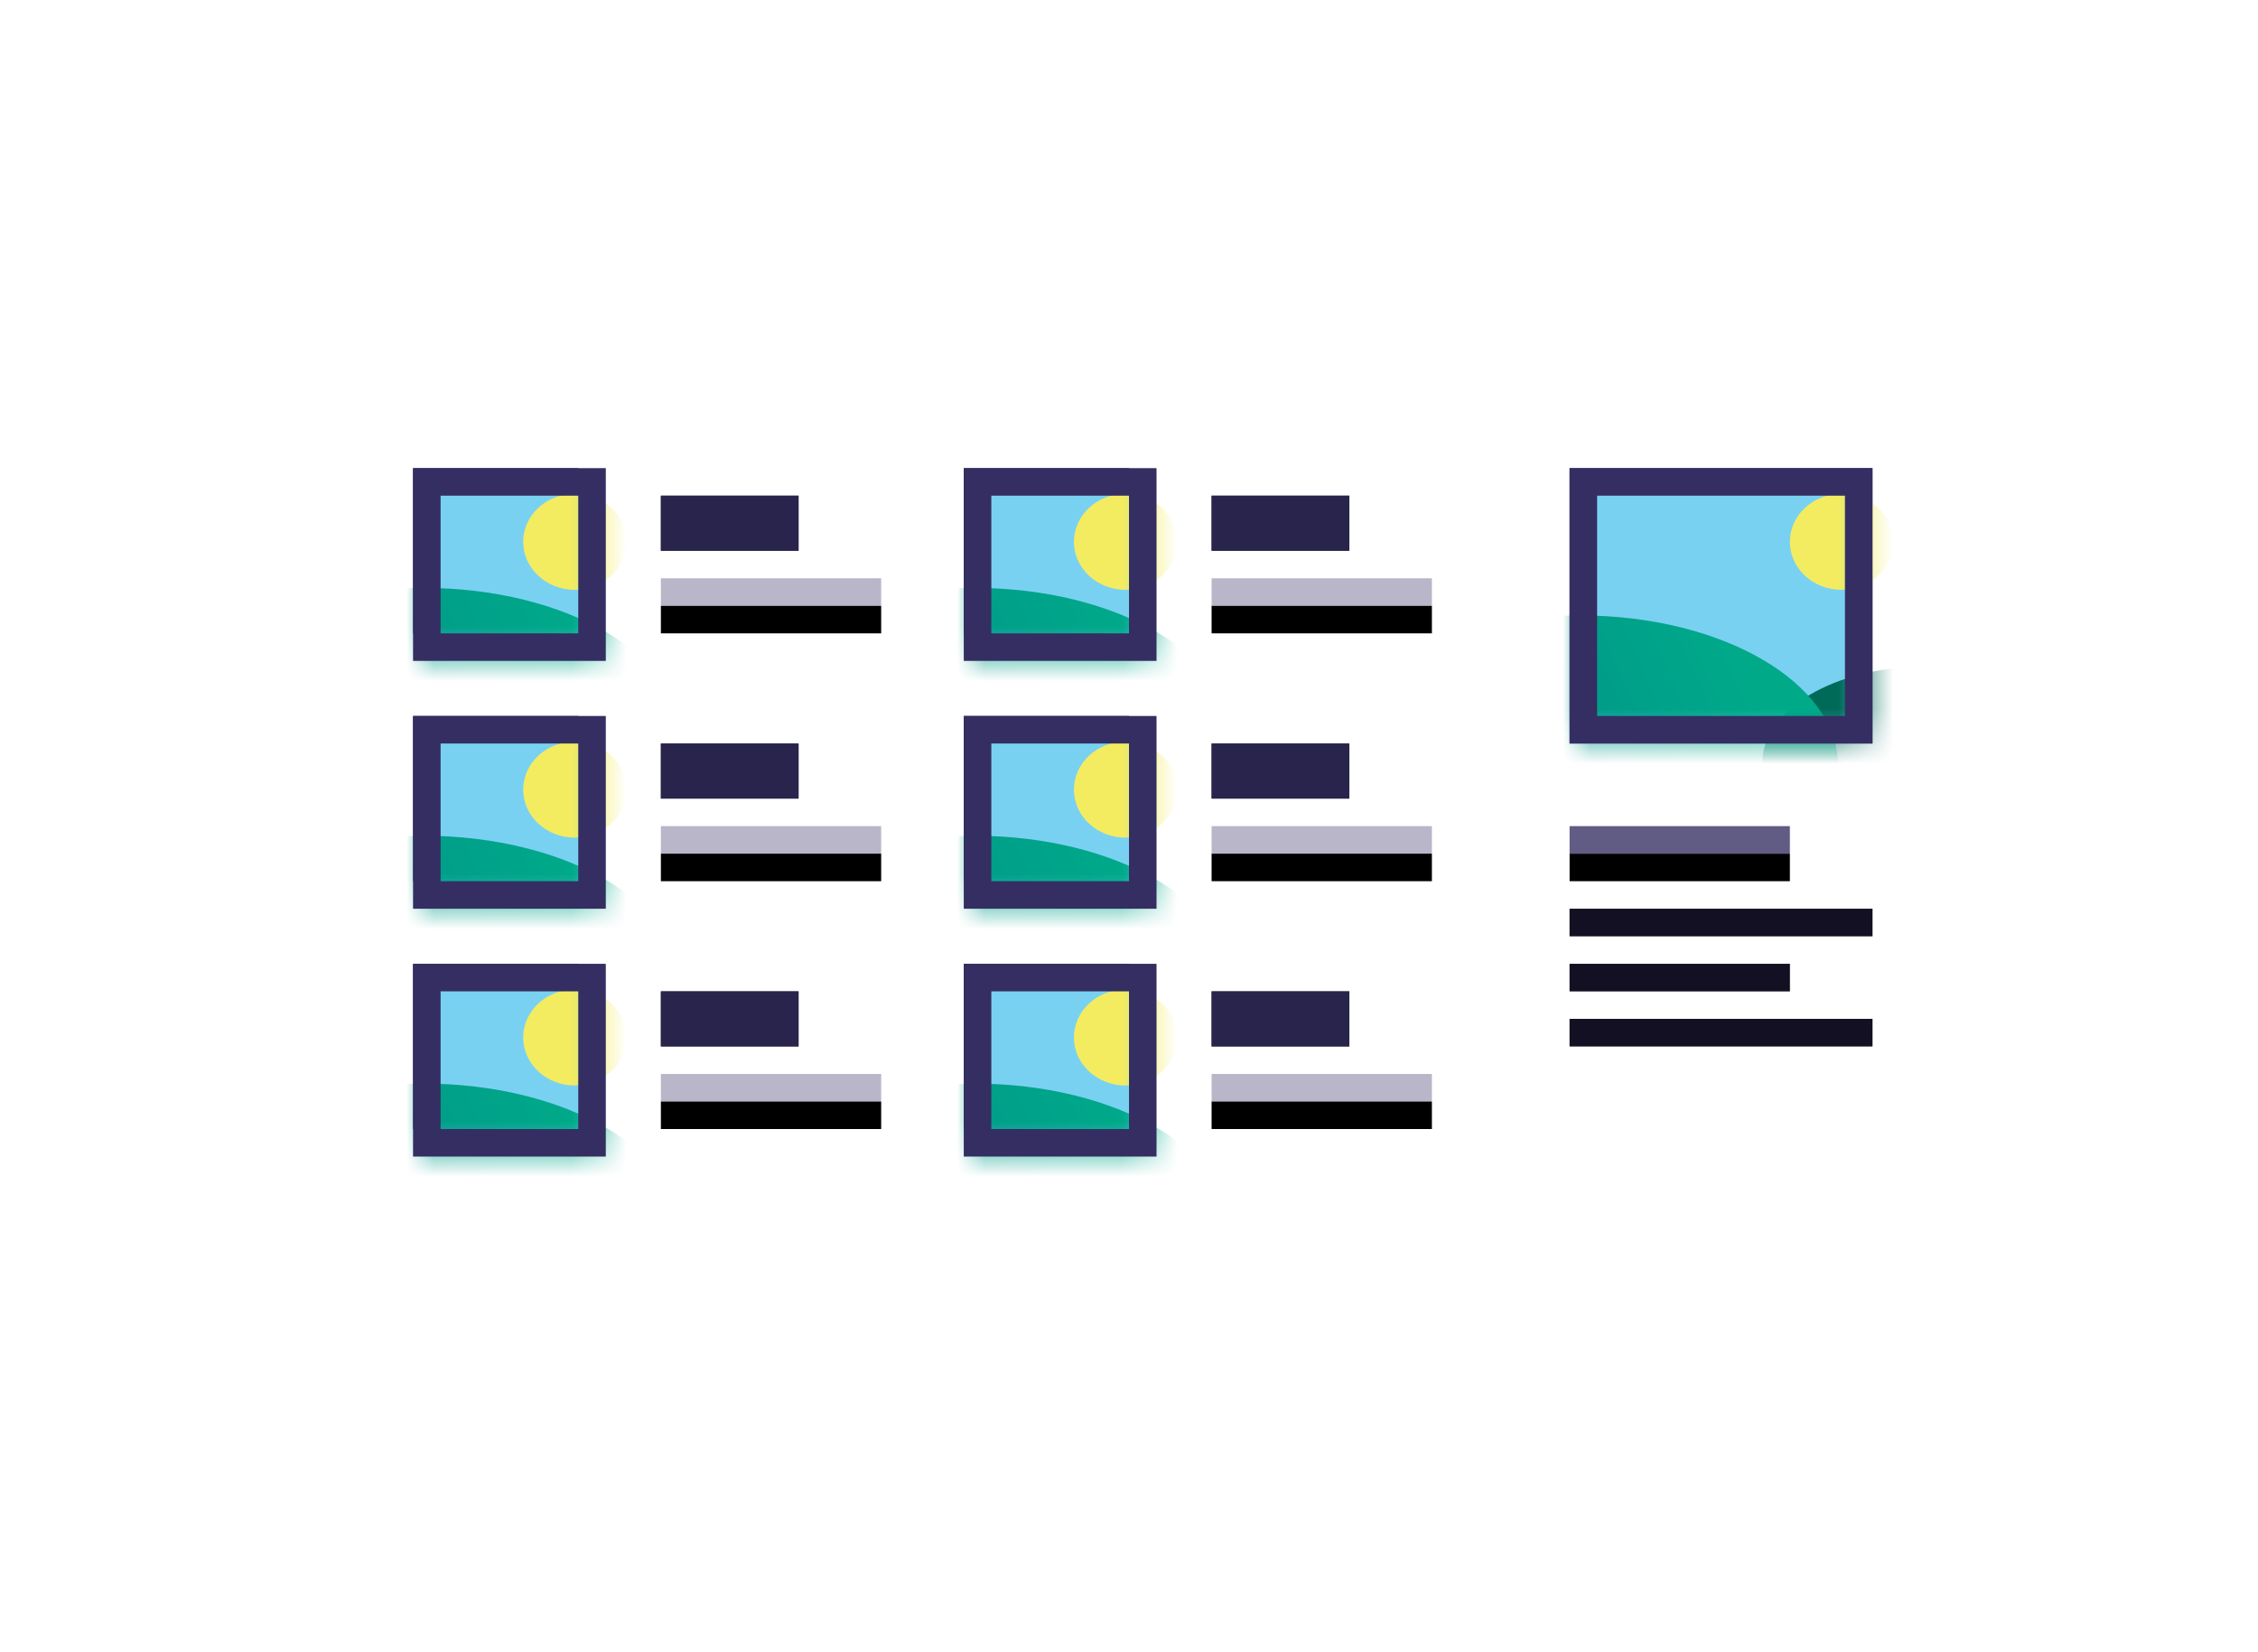 <svg xmlns="http://www.w3.org/2000/svg" xmlns:xlink="http://www.w3.org/1999/xlink" width="82" height="60" viewBox="0 0 82 60">
  <defs>
    <rect id="path-1" width="6.535" height="6.535" x="0" y="0"/>
    <rect id="path-2" width="5" height="2" x="0" y="0"/>
    <path id="path-3" d="M5.6 3zm2.4-3v1H0v-1h7z"/>
    <rect id="path-4" width="10.5" height="9.535" x="0" y="0"/>
    <path id="path-5" d="M0 0L11 0 11 1 0 1M0 2L8 2 8 3 0 3M0 4L11 4 11 5 0 5"/>
    <rect id="path-6" width="8" height="1" x="34" y="3"/>
    <linearGradient id="linearGradient-7" x1="72.875%" x2="40.332%" y1="46.704%" y2="35.129%">
      <stop offset="0%" stop-color="#008374"/>
      <stop offset="100%" stop-color="#006A59"/>
    </linearGradient>
    <linearGradient id="linearGradient-8" x1="88.517%" x2="50%" y1="40.057%" y2="50%">
      <stop offset="0%" stop-color="#00AA89"/>
      <stop offset="100%" stop-color="#009989"/>
    </linearGradient>
    <linearGradient id="linearGradient-9" x1="72.875%" x2="40.332%" y1="46.704%" y2="35.129%">
      <stop offset="0%" stop-color="#008374"/>
      <stop offset="100%" stop-color="#006A59"/>
    </linearGradient>
    <linearGradient id="linearGradient-10" x1="88.517%" x2="50%" y1="40.057%" y2="50%">
      <stop offset="0%" stop-color="#00AA89"/>
      <stop offset="100%" stop-color="#009989"/>
    </linearGradient>
    <filter id="filter-11" width="107.1%" height="150%" x="-3.6%" y="-12.5%" filterUnits="objectBoundingBox">
      <feOffset dy="1" in="SourceAlpha" result="shadowOffsetOuter1"/>
      <feComposite in="shadowOffsetOuter1" in2="SourceAlpha" operator="out" result="shadowOffsetOuter1"/>
      <feColorMatrix in="shadowOffsetOuter1" values="0 0 0 0 1   0 0 0 0 1   0 0 0 0 1  0 0 0 0.1 0"/>
    </filter>
  </defs>
  <g fill="none" fill-rule="evenodd" class="snippets_thumbs">
    <g class="s_mega_menu_images_subtitles">
      <rect width="82" height="60" class="bg"/>
      <g class="group" transform="translate(15 17)">
        <g class="group">
          <g class="image_1_border">
            <rect width="6" height="6" fill="#342E62" class="rectangle"/>
            <g class="oval___oval_mask" transform="translate(.25 .233)">
              <mask id="mask-8" fill="#342E62">
                <use xlink:href="#path-1"/>
              </mask>
              <use fill="#79D1F2" class="mask" xlink:href="#path-1"/>
              <ellipse cx="5.625" cy="2.442" fill="#F3EC60" class="oval" mask="url(#mask-8)" rx="1.875" ry="1.744"/>
              <ellipse cx="12.625" cy="9.465" fill="url(#linearGradient-7)" class="oval" mask="url(#mask-8)" rx="5.875" ry="3.488"/>
              <ellipse cx=".125" cy="9.581" fill="url(#linearGradient-8)" class="oval" mask="url(#mask-8)" rx="9.375" ry="5.465"/>
            </g>
            <path fill="#342E62" d="M7 0V7H0V0H7ZM6 1H1V6H6V1Z" class="rectangle_2"/>
          </g>
          <g class="rectangle" transform="translate(9 1)">
            <use fill="#000" filter="url(#filter-2)" xlink:href="#path-2"/>
            <use fill="#342E62" fill-opacity=".78" xlink:href="#path-2"/>
          </g>
          <g class="combined_shape" transform="translate(9 4)">
            <use fill="#000" filter="url(#filter-11)" xlink:href="#path-3"/>
            <use fill="#342E62" fill-opacity=".348" xlink:href="#path-3"/>
          </g>
        </g>
        <g class="group" transform="translate(20)">
          <g class="image_1_border">
            <rect width="6" height="6" fill="#342E62" class="rectangle"/>
            <g class="oval___oval_mask" transform="translate(.25 .233)">
              <mask id="mask-8" fill="#342E62">
                <use xlink:href="#path-1"/>
              </mask>
              <use fill="#79D1F2" class="mask" xlink:href="#path-1"/>
              <ellipse cx="5.625" cy="2.442" fill="#F3EC60" class="oval" mask="url(#mask-8)" rx="1.875" ry="1.744"/>
              <ellipse cx="12.625" cy="9.465" fill="url(#linearGradient-7)" class="oval" mask="url(#mask-8)" rx="5.875" ry="3.488"/>
              <ellipse cx=".125" cy="9.581" fill="url(#linearGradient-8)" class="oval" mask="url(#mask-8)" rx="9.375" ry="5.465"/>
            </g>
            <path fill="#342E62" d="M7 0V7H0V0H7ZM6 1H1V6H6V1Z" class="rectangle_2"/>
          </g>
          <g class="rectangle" transform="translate(9 1)">
            <use fill="#000" filter="url(#filter-2)" xlink:href="#path-2"/>
            <use fill="#342E62" fill-opacity=".78" xlink:href="#path-2"/>
          </g>
          <g class="combined_shape" transform="translate(9 4)">
            <use fill="#000" filter="url(#filter-11)" xlink:href="#path-3"/>
            <use fill="#342E62" fill-opacity=".348" xlink:href="#path-3"/>
          </g>
        </g>
        <g class="group" transform="translate(0 9)">
          <g class="image_1_border">
            <rect width="6" height="6" fill="#342E62" class="rectangle"/>
            <g class="oval___oval_mask" transform="translate(.25 .233)">
              <mask id="mask-8" fill="#342E62">
                <use xlink:href="#path-1"/>
              </mask>
              <use fill="#79D1F2" class="mask" xlink:href="#path-1"/>
              <ellipse cx="5.625" cy="2.442" fill="#F3EC60" class="oval" mask="url(#mask-8)" rx="1.875" ry="1.744"/>
              <ellipse cx="12.625" cy="9.465" fill="url(#linearGradient-7)" class="oval" mask="url(#mask-8)" rx="5.875" ry="3.488"/>
              <ellipse cx=".125" cy="9.581" fill="url(#linearGradient-8)" class="oval" mask="url(#mask-8)" rx="9.375" ry="5.465"/>
            </g>
            <path fill="#342E62" d="M7 0V7H0V0H7ZM6 1H1V6H6V1Z" class="rectangle_2"/>
          </g>
          <g class="rectangle" transform="translate(9 1)">
            <use fill="#000" filter="url(#filter-2)" xlink:href="#path-2"/>
            <use fill="#342E62" fill-opacity=".78" xlink:href="#path-2"/>
          </g>
          <g class="combined_shape" transform="translate(9 4)">
            <use fill="#000" filter="url(#filter-11)" xlink:href="#path-3"/>
            <use fill="#342E62" fill-opacity=".348" xlink:href="#path-3"/>
          </g>
        </g>
        <g class="group" transform="translate(20 9)">
          <g class="image_1_border">
            <rect width="6" height="6" fill="#342E62" class="rectangle"/>
            <g class="oval___oval_mask" transform="translate(.25 .233)">
              <mask id="mask-8" fill="#342E62">
                <use xlink:href="#path-1"/>
              </mask>
              <use fill="#79D1F2" class="mask" xlink:href="#path-1"/>
              <ellipse cx="5.625" cy="2.442" fill="#F3EC60" class="oval" mask="url(#mask-8)" rx="1.875" ry="1.744"/>
              <ellipse cx="12.625" cy="9.465" fill="url(#linearGradient-7)" class="oval" mask="url(#mask-8)" rx="5.875" ry="3.488"/>
              <ellipse cx=".125" cy="9.581" fill="url(#linearGradient-8)" class="oval" mask="url(#mask-8)" rx="9.375" ry="5.465"/>
            </g>
            <path fill="#342E62" d="M7 0V7H0V0H7ZM6 1H1V6H6V1Z" class="rectangle_2"/>
          </g>
          <g class="rectangle" transform="translate(9 1)">
            <use fill="#000" filter="url(#filter-2)" xlink:href="#path-2"/>
            <use fill="#342E62" fill-opacity=".78" xlink:href="#path-2"/>
          </g>
          <g class="combined_shape" transform="translate(9 4)">
            <use fill="#000" filter="url(#filter-11)" xlink:href="#path-3"/>
            <use fill="#342E62" fill-opacity=".348" xlink:href="#path-3"/>
          </g>
        </g>
        <g class="group" transform="translate(0 18)">
          <g class="image_1_border">
            <rect width="6" height="6" fill="#342E62" class="rectangle"/>
            <g class="oval___oval_mask" transform="translate(.25 .233)">
              <mask id="mask-8" fill="#342E62">
                <use xlink:href="#path-1"/>
              </mask>
              <use fill="#79D1F2" class="mask" xlink:href="#path-1"/>
              <ellipse cx="5.625" cy="2.442" fill="#F3EC60" class="oval" mask="url(#mask-8)" rx="1.875" ry="1.744"/>
              <ellipse cx="12.625" cy="9.465" fill="url(#linearGradient-7)" class="oval" mask="url(#mask-8)" rx="5.875" ry="3.488"/>
              <ellipse cx=".125" cy="9.581" fill="url(#linearGradient-8)" class="oval" mask="url(#mask-8)" rx="9.375" ry="5.465"/>
            </g>
            <path fill="#342E62" d="M7 0V7H0V0H7ZM6 1H1V6H6V1Z" class="rectangle_2"/>
          </g>
          <g class="rectangle" transform="translate(9 1)">
            <use fill="#000" filter="url(#filter-2)" xlink:href="#path-2"/>
            <use fill="#342E62" fill-opacity=".78" xlink:href="#path-2"/>
          </g>
          <g class="combined_shape" transform="translate(9 4)">
            <use fill="#000" filter="url(#filter-11)" xlink:href="#path-3"/>
            <use fill="#342E62" fill-opacity=".348" xlink:href="#path-3"/>
          </g>
        </g>
        <g class="group" transform="translate(20 18)">
          <g class="image_1_border">
            <rect width="6" height="6" fill="#342E62" class="rectangle"/>
            <g class="oval___oval_mask" transform="translate(.25 .233)">
              <mask id="mask-8" fill="#342E62">
                <use xlink:href="#path-1"/>
              </mask>
              <use fill="#79D1F2" class="mask" xlink:href="#path-1"/>
              <ellipse cx="5.625" cy="2.442" fill="#F3EC60" class="oval" mask="url(#mask-8)" rx="1.875" ry="1.744"/>
              <ellipse cx="12.625" cy="9.465" fill="url(#linearGradient-7)" class="oval" mask="url(#mask-8)" rx="5.875" ry="3.488"/>
              <ellipse cx=".125" cy="9.581" fill="url(#linearGradient-8)" class="oval" mask="url(#mask-8)" rx="9.375" ry="5.465"/>
            </g>
            <path fill="#342E62" d="M7 0V7H0V0H7ZM6 1H1V6H6V1Z" class="rectangle_2"/>
          </g>
          <g class="rectangle" transform="translate(9 1)">
            <use fill="#000" filter="url(#filter-2)" xlink:href="#path-2"/>
            <use fill="#342E62" fill-opacity=".78" xlink:href="#path-2"/>
          </g>
          <g class="combined_shape" transform="translate(9 4)">
            <use fill="#000" filter="url(#filter-11)" xlink:href="#path-3"/>
            <use fill="#342E62" fill-opacity=".348" xlink:href="#path-3"/>
          </g>
        </g>
        <g class="image_2_border" transform="translate(42)">
          <rect width="11" height="10" fill="#342E62" class="rectangle"/>
          <g class="oval___oval_mask" transform="translate(.25 .233)">
            <mask id="mask-9" fill="#342E62">
              <use xlink:href="#path-4"/>
            </mask>
            <use fill="#79D1F2" class="mask" xlink:href="#path-4"/>
            <ellipse cx="9.625" cy="2.442" fill="#F3EC60" class="oval" mask="url(#mask-9)" rx="1.875" ry="1.744"/>
            <ellipse cx="12.625" cy="10.465" fill="url(#linearGradient-9)" class="oval" mask="url(#mask-9)" rx="5.875" ry="3.488"/>
            <ellipse cx=".125" cy="10.581" fill="url(#linearGradient-10)" class="oval" mask="url(#mask-9)" rx="9.375" ry="5.465"/>
          </g>
          <path fill="#342E62" d="M11 0v10H0V0h11zm-11 1H1v8h9V1z" class="rectangle_2"/>
        </g>
        <g class="combined_shape" transform="translate(42 16)">
          <use fill="#000" filter="url(#filter-12)" xlink:href="#path-5"/>
          <use fill="#342E62" fill-opacity=".348" xlink:href="#path-5"/>
        </g>
        <g class="rectangle_copy" transform="translate(8 10)">
          <use fill="#000" filter="url(#filter-11)" xlink:href="#path-6"/>
          <use fill="#342E62" fill-opacity=".78" xlink:href="#path-6"/>
        </g>
      </g>
    </g>
  </g>
</svg>
